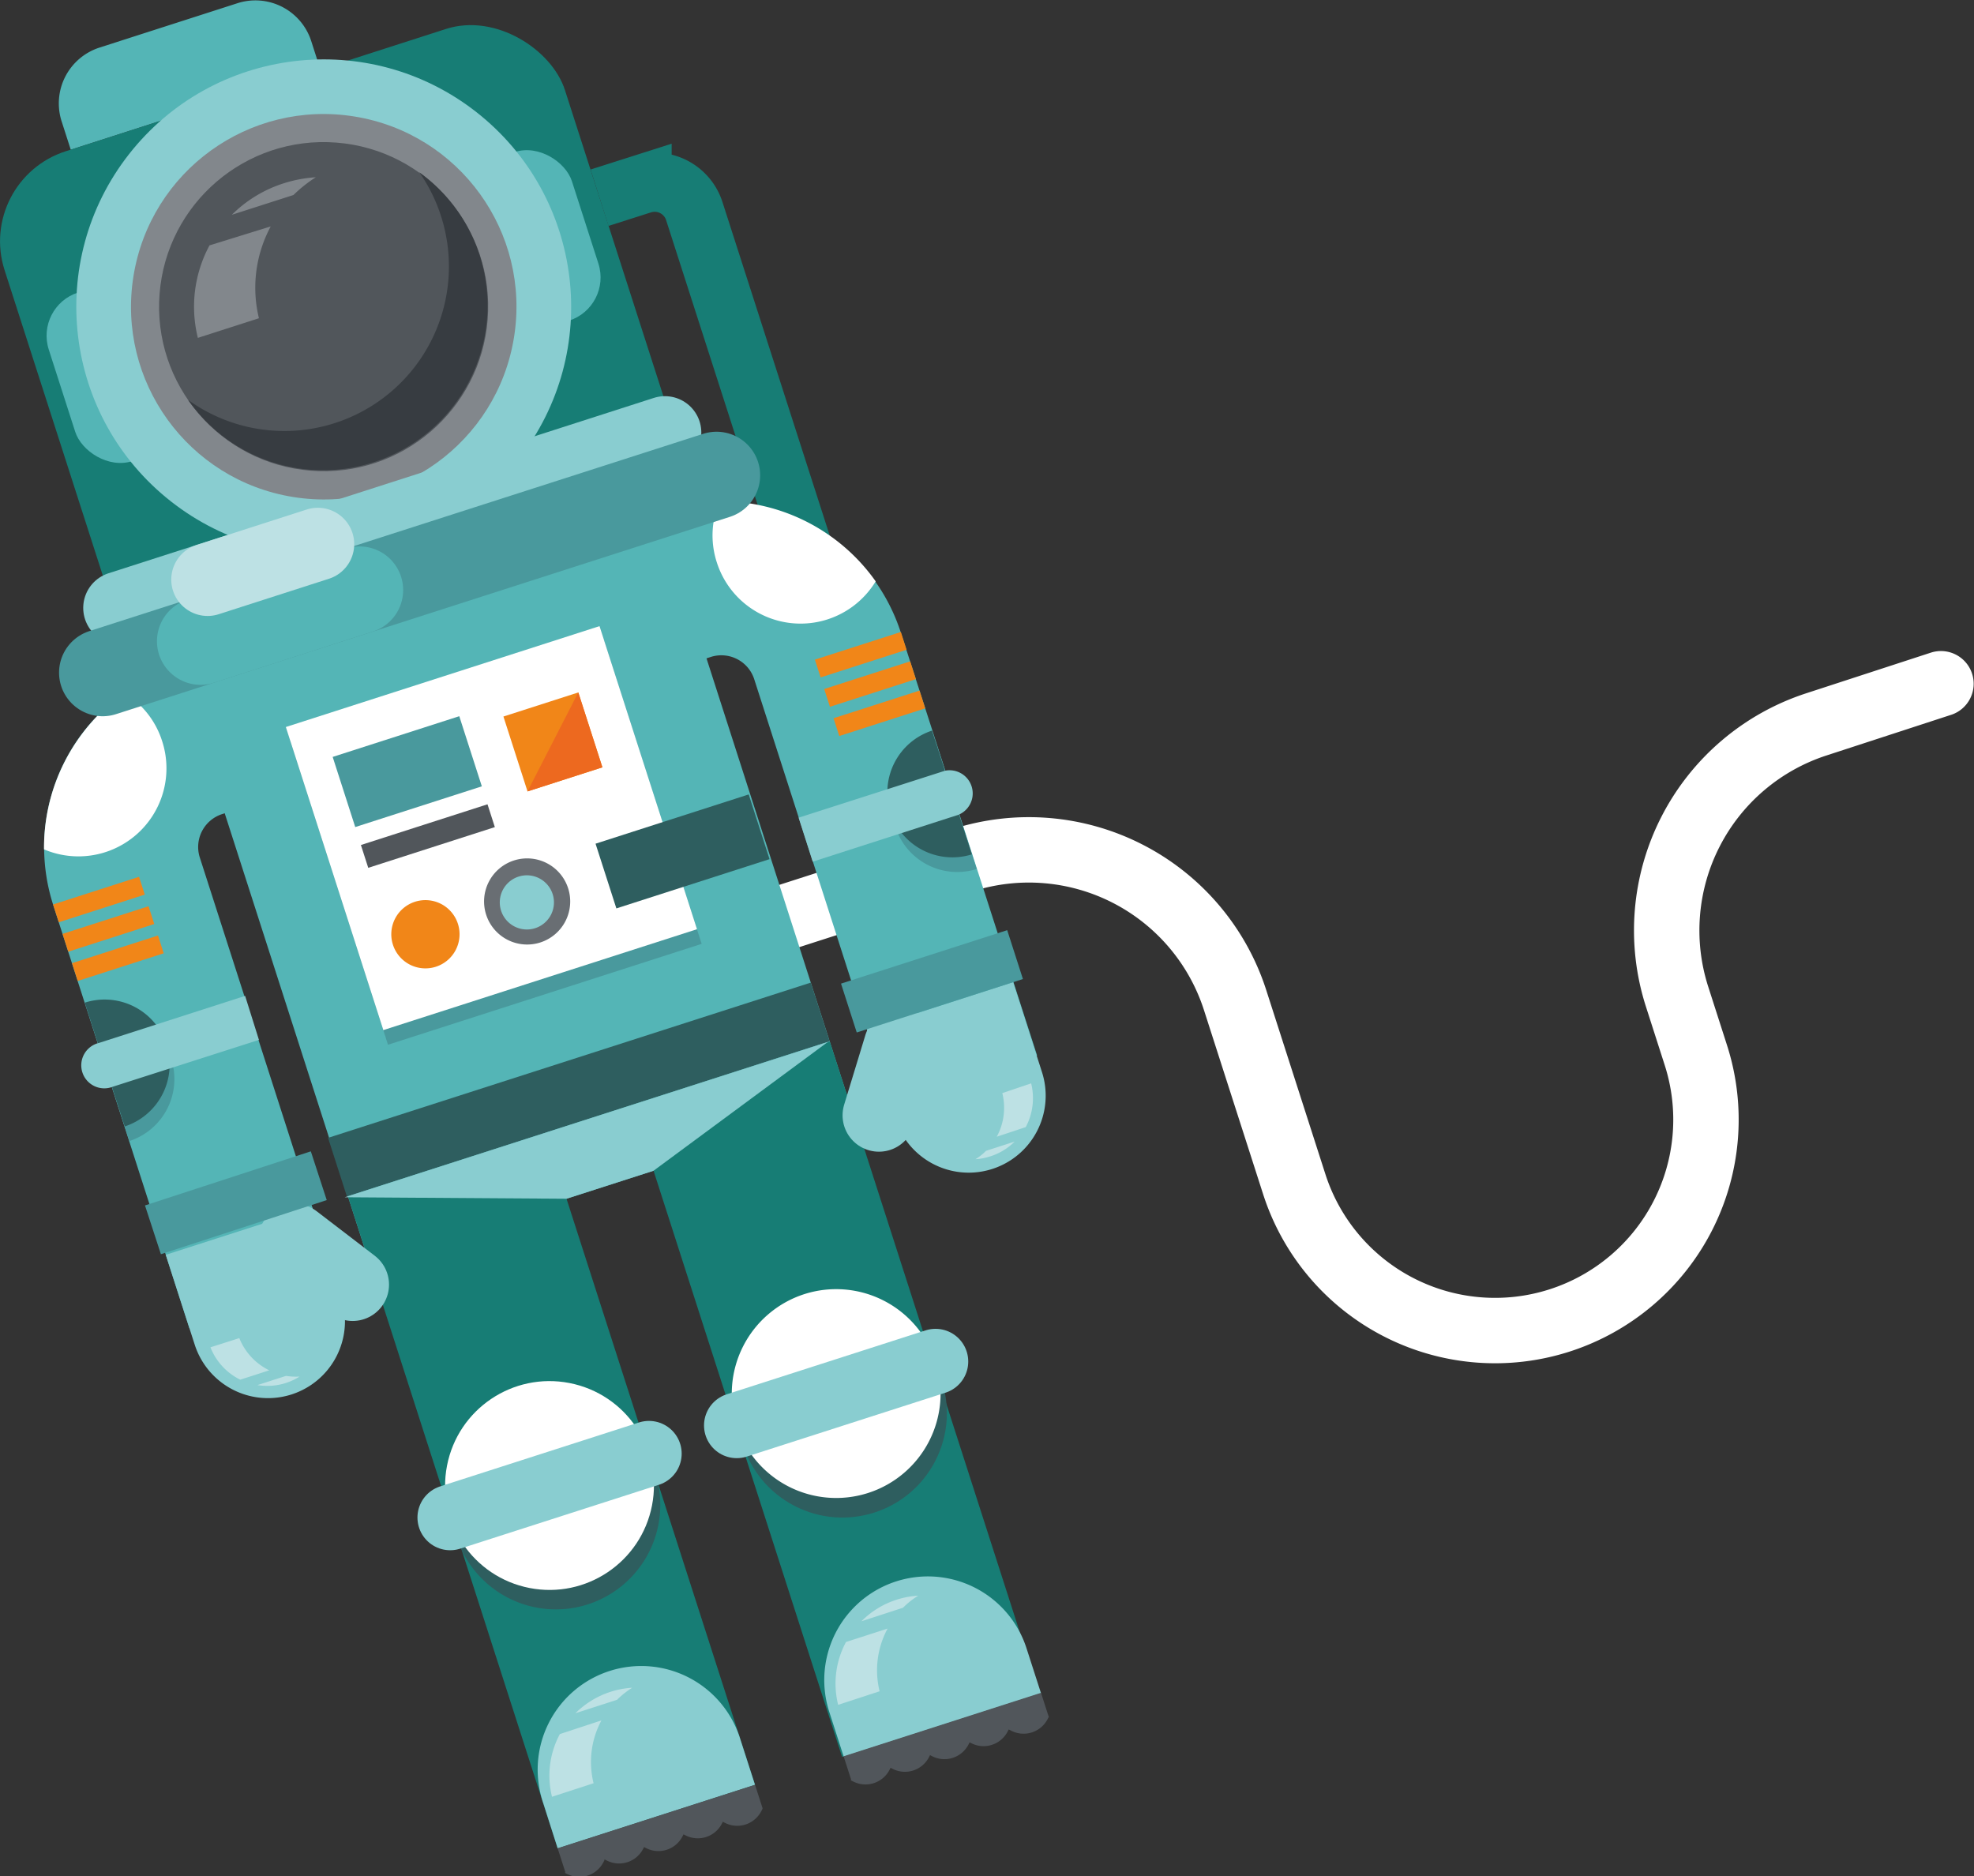 <svg id="Capa_1" data-name="Capa 1" xmlns="http://www.w3.org/2000/svg" viewBox="0 0 145.76 138.55"><rect x="0" y="0" width="145.76" height="138.55" fill="#333333" stroke="none"/><defs><style>.cls-1,.cls-13,.cls-14,.cls-18,.cls-19,.cls-20,.cls-3{fill:none;stroke-miterlimit:10;}.cls-1{stroke:#fff;}.cls-1,.cls-13,.cls-14,.cls-18,.cls-19,.cls-20{stroke-linecap:round;}.cls-1,.cls-14{stroke-width:4.83px;}.cls-2{fill:#54b5b6;}.cls-3{stroke:#177d75;stroke-width:4.37px;}.cls-4{fill:#177d75;}.cls-5{fill:#49999d;}.cls-6{fill:#2e5e5f;}.cls-7{fill:#89cdd0;}.cls-8{fill:#fff;}.cls-9{fill:#f18618;}.cls-10{fill:#82878c;}.cls-11{fill:#51565b;}.cls-12{fill:#373c41;}.cls-13,.cls-14{stroke:#89cdd0;}.cls-13,.cls-20{stroke-width:5.37px;}.cls-15{fill:#696e73;}.cls-16{fill:#ed691f;}.cls-17{fill:#bde1e4;}.cls-18{stroke:#49999d;}.cls-18,.cls-19{stroke-width:6.44px;}.cls-19{stroke:#54b5b6;}.cls-20{stroke:#bde1e4;}</style></defs><path class="cls-1" d="M59.7,80,79,73.79A16,16,0,0,1,99.07,84.1l4.38,13.63a15.57,15.57,0,0,0,29.65-9.54l-1.39-4.33A16,16,0,0,1,142,63.77l9.2-3" transform="translate(-7.88 -10.28)"/><path class="cls-2" d="M16,12H26.65A4.33,4.33,0,0,1,31,16.3v2.23a0,0,0,0,1,0,0H11.64a0,0,0,0,1,0,0V16.3A4.33,4.33,0,0,1,16,12Z" transform="translate(-11.53 -3.02) rotate(-17.83)"/><path class="cls-3" d="M52.15,24.88l3.14-1a3.07,3.07,0,0,1,3.86,2l7.66,23.82-8.34,2.68" transform="translate(-7.88 -10.28)"/><rect class="cls-4" x="11.72" y="15.89" width="43.46" height="43.61" rx="6.98" transform="translate(-17.82 1.77) rotate(-17.83)"/><path class="cls-2" d="M73.63,91.71l10.83-3.49L74.4,57a13.93,13.93,0,0,0-17.51-9L43.38,52.3l3.49,10.83,13.5-4.34a2.55,2.55,0,0,1,3.2,1.64Z" transform="translate(-7.88 -10.28)"/><path class="cls-5" d="M74,71.35a4.79,4.79,0,0,0,6,3.1l-2.94-9.14A4.79,4.79,0,0,0,74,71.35Z" transform="translate(-7.88 -10.28)"/><path class="cls-6" d="M73.64,70.27a4.8,4.8,0,0,0,6,3.1l-2.94-9.14A4.79,4.79,0,0,0,73.64,70.27Z" transform="translate(-7.88 -10.28)"/><path class="cls-7" d="M67.89,73.91l10.78-3.47a1.71,1.71,0,0,0-1-3.25L66.85,70.66Z" transform="translate(-7.88 -10.28)"/><path class="cls-8" d="M72.54,53.21a6.49,6.49,0,0,1-11.73-1.4,6.43,6.43,0,0,1,.2-4.52A14,14,0,0,1,72.54,53.21Z" transform="translate(-7.88 -10.28)"/><rect class="cls-9" x="68.09" y="57.93" width="6.67" height="1.38" transform="translate(149.5 82.28) rotate(162.17)"/><rect class="cls-9" x="68.79" y="60.1" width="6.67" height="1.38" transform="translate(151.52 86.3) rotate(162.17)"/><rect class="cls-9" x="69.49" y="62.27" width="6.67" height="1.38" transform="translate(153.54 90.31) rotate(162.17)"/><rect class="cls-2" x="11.49" y="26.38" width="40.58" height="13.08" rx="3.35" transform="translate(-16.44 1.03) rotate(-17.83)"/><circle class="cls-7" cx="31.78" cy="32.93" r="18.27" transform="translate(-21.62 27.33) rotate(-51.88)"/><circle class="cls-10" cx="31.78" cy="32.93" r="14.23" transform="translate(-13.66 48.79) rotate(-80.85)"/><circle class="cls-11" cx="31.78" cy="32.93" r="12.15" transform="translate(-11.41 51.76) rotate(-85.53)"/><path class="cls-12" d="M38.84,23A12.15,12.15,0,0,1,21.77,39.81,12.15,12.15,0,1,0,38.84,23Z" transform="translate(-7.88 -10.28)"/><path class="cls-10" d="M29.55,24.68a10,10,0,0,1,1.65-1.31,9.73,9.73,0,0,0-2.35.44A9.5,9.5,0,0,0,25,26.14Z" transform="translate(-7.88 -10.28)"/><path class="cls-10" d="M23.35,28.4a9.55,9.55,0,0,0-.86,6.83L27,33.78A9.55,9.55,0,0,1,27.87,27Z" transform="translate(-7.88 -10.28)"/><line class="cls-13" x1="8.83" y1="44.89" x2="49.1" y2="31.94"/><rect class="cls-2" x="26.91" y="51.07" width="37.37" height="47.85" transform="translate(-28.65 7.28) rotate(-17.83)"/><rect class="cls-4" x="40.95" y="95.09" width="15.31" height="50.55" transform="translate(-42.4 10.38) rotate(-17.83)"/><rect class="cls-4" x="61.95" y="88.33" width="15.31" height="50.55" transform="translate(-39.32 16.49) rotate(-17.83)"/><path class="cls-2" d="M32.69,104.87l-10.83,3.48L11.8,77.08a13.94,13.94,0,0,1,9-17.51L34.3,55.23l3.48,10.83L24.27,70.4a2.55,2.55,0,0,0-1.64,3.19Z" transform="translate(-7.88 -10.28)"/><rect class="cls-5" x="32.35" y="60.76" width="24.33" height="23.51" transform="translate(-27.95 6.83) rotate(-17.83)"/><rect class="cls-8" x="32" y="59.68" width="24.33" height="23.51" transform="translate(-27.63 6.67) rotate(-17.83)"/><path class="cls-7" d="M62.56,138.76A7.65,7.65,0,1,0,48,143.45l1.06,3.32,14.57-4.69Z" transform="translate(-7.88 -10.28)"/><rect class="cls-11" x="48.97" y="144.38" width="15.31" height="1.84" transform="translate(-49.65 14.03) rotate(-17.83)"/><path class="cls-6" d="M56.27,119.07a7.71,7.71,0,1,1-9.7-5A7.72,7.72,0,0,1,56.27,119.07Z" transform="translate(-7.88 -10.28)"/><circle class="cls-8" cx="48.46" cy="119.98" r="7.71" transform="translate(-86.45 134.35) rotate(-78.99)"/><line class="cls-14" x1="33.24" y1="112.06" x2="47.92" y2="107.34"/><rect class="cls-6" x="31.9" y="88.46" width="37.44" height="4.55" transform="translate(-33.23 9.58) rotate(-17.83)"/><rect class="cls-5" x="33.04" y="64.54" width="9.82" height="5.44" transform="translate(-26.65 4.57) rotate(-17.83)"/><rect class="cls-11" x="34.57" y="71.13" width="9.82" height="1.77" transform="translate(-28.04 5.27) rotate(-17.83)"/><path class="cls-9" d="M41.69,78.49a2.52,2.52,0,1,1-3.17-1.62A2.52,2.52,0,0,1,41.69,78.49Z" transform="translate(-7.88 -10.28)"/><path class="cls-15" d="M49.83,75.87a3.18,3.18,0,1,1-4-2.05A3.18,3.18,0,0,1,49.83,75.87Z" transform="translate(-7.88 -10.28)"/><path class="cls-7" d="M48.67,76.25A2,2,0,1,1,46.21,75,2,2,0,0,1,48.67,76.25Z" transform="translate(-7.88 -10.28)"/><rect class="cls-9" x="45.8" y="62.16" width="5.81" height="5.81" transform="translate(-25.46 7.76) rotate(-17.83)"/><polygon class="cls-16" points="44.48 56.66 38.95 58.44 42.7 51.13 44.48 56.66"/><rect class="cls-6" x="52.34" y="70.64" width="11.88" height="5.02" transform="translate(-27.48 11.08) rotate(-17.83)"/><path class="cls-7" d="M33.08,106.1a5.68,5.68,0,0,1-10.82,3.48l-2.14-6.64,10.82-3.48Z" transform="translate(-7.88 -10.28)"/><line class="cls-13" x1="21.76" y1="91.58" x2="26.04" y2="94.86"/><polygon class="cls-7" points="61.13 76.94 25.45 88.41 41.82 88.52 48.26 86.45 61.13 76.94"/><path class="cls-5" d="M20.54,88.54a4.81,4.81,0,0,1-3.11,6l-2.94-9.15A4.82,4.82,0,0,1,20.54,88.54Z" transform="translate(-7.88 -10.28)"/><path class="cls-6" d="M20.19,87.46a4.81,4.81,0,0,1-3.1,6l-2.95-9.14A4.8,4.8,0,0,1,20.19,87.46Z" transform="translate(-7.88 -10.28)"/><path class="cls-7" d="M27,87.07,16.2,90.53a1.7,1.7,0,1,1-1-3.24l10.78-3.47Z" transform="translate(-7.88 -10.28)"/><path class="cls-11" d="M50,147h2.17a0,0,0,0,1,0,0v.2a2,2,0,0,1-2,2H50a0,0,0,0,1,0,0V147A0,0,0,0,1,50,147Z" transform="translate(65.36 -17.27) rotate(27.17)"/><path class="cls-11" d="M52.91,146h2.17a0,0,0,0,1,0,0v.2a2,2,0,0,1-2,2h-.2a0,0,0,0,1,0,0V146A0,0,0,0,1,52.91,146Z" transform="translate(65.25 -18.7) rotate(27.17)"/><path class="cls-11" d="M55.82,145.09H58a0,0,0,0,1,0,0v.2a2,2,0,0,1-2,2h-.2a0,0,0,0,1,0,0v-2.17A0,0,0,0,1,55.82,145.09Z" transform="translate(65.14 -20.14) rotate(27.17)"/><path class="cls-11" d="M58.74,144.15H60.9a0,0,0,0,1,0,0v.2a2,2,0,0,1-2,2h-.2a0,0,0,0,1,0,0v-2.17A0,0,0,0,1,58.74,144.15Z" transform="translate(65.04 -21.57) rotate(27.17)"/><path class="cls-11" d="M61.65,143.22h2.17a0,0,0,0,1,0,0v.2a2,2,0,0,1-2,2h-.2a0,0,0,0,1,0,0v-2.17A0,0,0,0,1,61.65,143.22Z" transform="translate(64.93 -23) rotate(27.17)"/><path class="cls-17" d="M53.44,135.8a6.54,6.54,0,0,1,1.12-.89,6.36,6.36,0,0,0-1.6.3,6.52,6.52,0,0,0-2.59,1.58Z" transform="translate(-7.88 -10.28)"/><path class="cls-17" d="M49.22,138.33a6.47,6.47,0,0,0-.58,4.63l3.07-1a6.49,6.49,0,0,1,.58-4.64Z" transform="translate(-7.88 -10.28)"/><path class="cls-17" d="M29,111.88a4.66,4.66,0,0,0,1,.05,4.32,4.32,0,0,1-1,.47,4.48,4.48,0,0,1-2.11.16Z" transform="translate(-7.88 -10.28)"/><path class="cls-17" d="M25.62,112.16a4.49,4.49,0,0,1-2.2-2.39l2.13-.68a4.52,4.52,0,0,0,2.21,2.38Z" transform="translate(-7.88 -10.28)"/><rect class="cls-5" x="18.52" y="97.49" width="12.89" height="3.79" transform="matrix(0.95, -0.31, 0.31, 0.95, -37.11, 2.14)"/><path class="cls-8" d="M11.13,73a6.5,6.5,0,0,0,8.72-8,6.41,6.41,0,0,0-2.8-3.55A14,14,0,0,0,11.13,73Z" transform="translate(-7.88 -10.28)"/><rect class="cls-9" x="11.85" y="76.02" width="6.67" height="1.38" transform="translate(-30.64 -1.95) rotate(-17.83)"/><rect class="cls-9" x="12.55" y="78.19" width="6.67" height="1.38" transform="translate(-31.27 -1.63) rotate(-17.83)"/><rect class="cls-9" x="13.25" y="80.35" width="6.67" height="1.38" transform="translate(-31.9 -1.31) rotate(-17.83)"/><path class="cls-7" d="M83.68,132a7.65,7.65,0,1,0-14.57,4.68L70.18,140l14.57-4.68Z" transform="translate(-7.88 -10.28)"/><rect class="cls-11" x="70.09" y="137.59" width="15.31" height="1.84" transform="translate(-46.56 20.17) rotate(-17.83)"/><circle class="cls-6" cx="70.09" cy="114.62" r="7.71" transform="translate(-71.8 113.97) rotate(-62.66)"/><path class="cls-8" d="M62.28,115.54a7.71,7.71,0,1,0,5-9.7A7.72,7.72,0,0,0,62.28,115.54Z" transform="translate(-7.88 -10.28)"/><line class="cls-14" x1="69.08" y1="100.54" x2="54.4" y2="105.26"/><path class="cls-7" d="M74,92.93a5.68,5.68,0,0,0,10.82-3.48l-2.13-6.64L71.9,86.29Z" transform="translate(-7.88 -10.28)"/><line class="cls-13" x1="66.47" y1="77.21" x2="64.9" y2="82.36"/><path class="cls-11" d="M71.11,140.17h2.17a0,0,0,0,1,0,0v.2a2,2,0,0,1-2,2h-.2a0,0,0,0,1,0,0v-2.17A0,0,0,0,1,71.11,140.17Z" transform="translate(64.59 -27.66) rotate(27.17)"/><path class="cls-11" d="M74,139.24H76.2a0,0,0,0,1,0,0v.2a2,2,0,0,1-2,2H74a0,0,0,0,1,0,0v-2.17A0,0,0,0,1,74,139.24Z" transform="translate(64.48 -29.1) rotate(27.17)"/><path class="cls-11" d="M76.95,138.3h2.17a0,0,0,0,1,0,0v.2a2,2,0,0,1-2,2h-.2a0,0,0,0,1,0,0V138.3A0,0,0,0,1,76.95,138.3Z" transform="translate(64.37 -30.53) rotate(27.17)"/><path class="cls-11" d="M79.86,137.36H82a0,0,0,0,1,0,0v.2a2,2,0,0,1-2,2h-.2a0,0,0,0,1,0,0v-2.17A0,0,0,0,1,79.86,137.36Z" transform="translate(64.27 -31.97) rotate(27.17)"/><path class="cls-11" d="M82.78,136.42h2.17a0,0,0,0,1,0,0v.2a2,2,0,0,1-2,2h-.2a0,0,0,0,1,0,0v-2.17A0,0,0,0,1,82.78,136.42Z" transform="translate(64.17 -33.4) rotate(27.17)"/><path class="cls-17" d="M74.56,129a6,6,0,0,1,1.12-.89,6.44,6.44,0,0,0-1.6.3A6.36,6.36,0,0,0,71.49,130Z" transform="translate(-7.88 -10.28)"/><path class="cls-17" d="M70.35,131.53a6.45,6.45,0,0,0-.58,4.64l3.06-1a6.48,6.48,0,0,1,.59-4.63Z" transform="translate(-7.88 -10.28)"/><path class="cls-17" d="M80.69,95.26a4.17,4.17,0,0,1-.78.62A4.35,4.35,0,0,0,81,95.67a4.41,4.41,0,0,0,1.8-1.09Z" transform="translate(-7.88 -10.28)"/><path class="cls-17" d="M83.62,93.51a4.54,4.54,0,0,0,.4-3.23L81.89,91a4.47,4.47,0,0,1-.41,3.22Z" transform="translate(-7.88 -10.28)"/><rect class="cls-5" x="70.26" y="80.85" width="12.89" height="3.79" transform="translate(-29.54 17.18) rotate(-17.83)"/><line class="cls-18" x1="7.58" y1="49.67" x2="52.91" y2="35.1"/><line class="cls-19" x1="14.81" y1="47.35" x2="26.55" y2="43.57"/><line class="cls-20" x1="15.33" y1="42.8" x2="23.47" y2="40.18"/></svg>